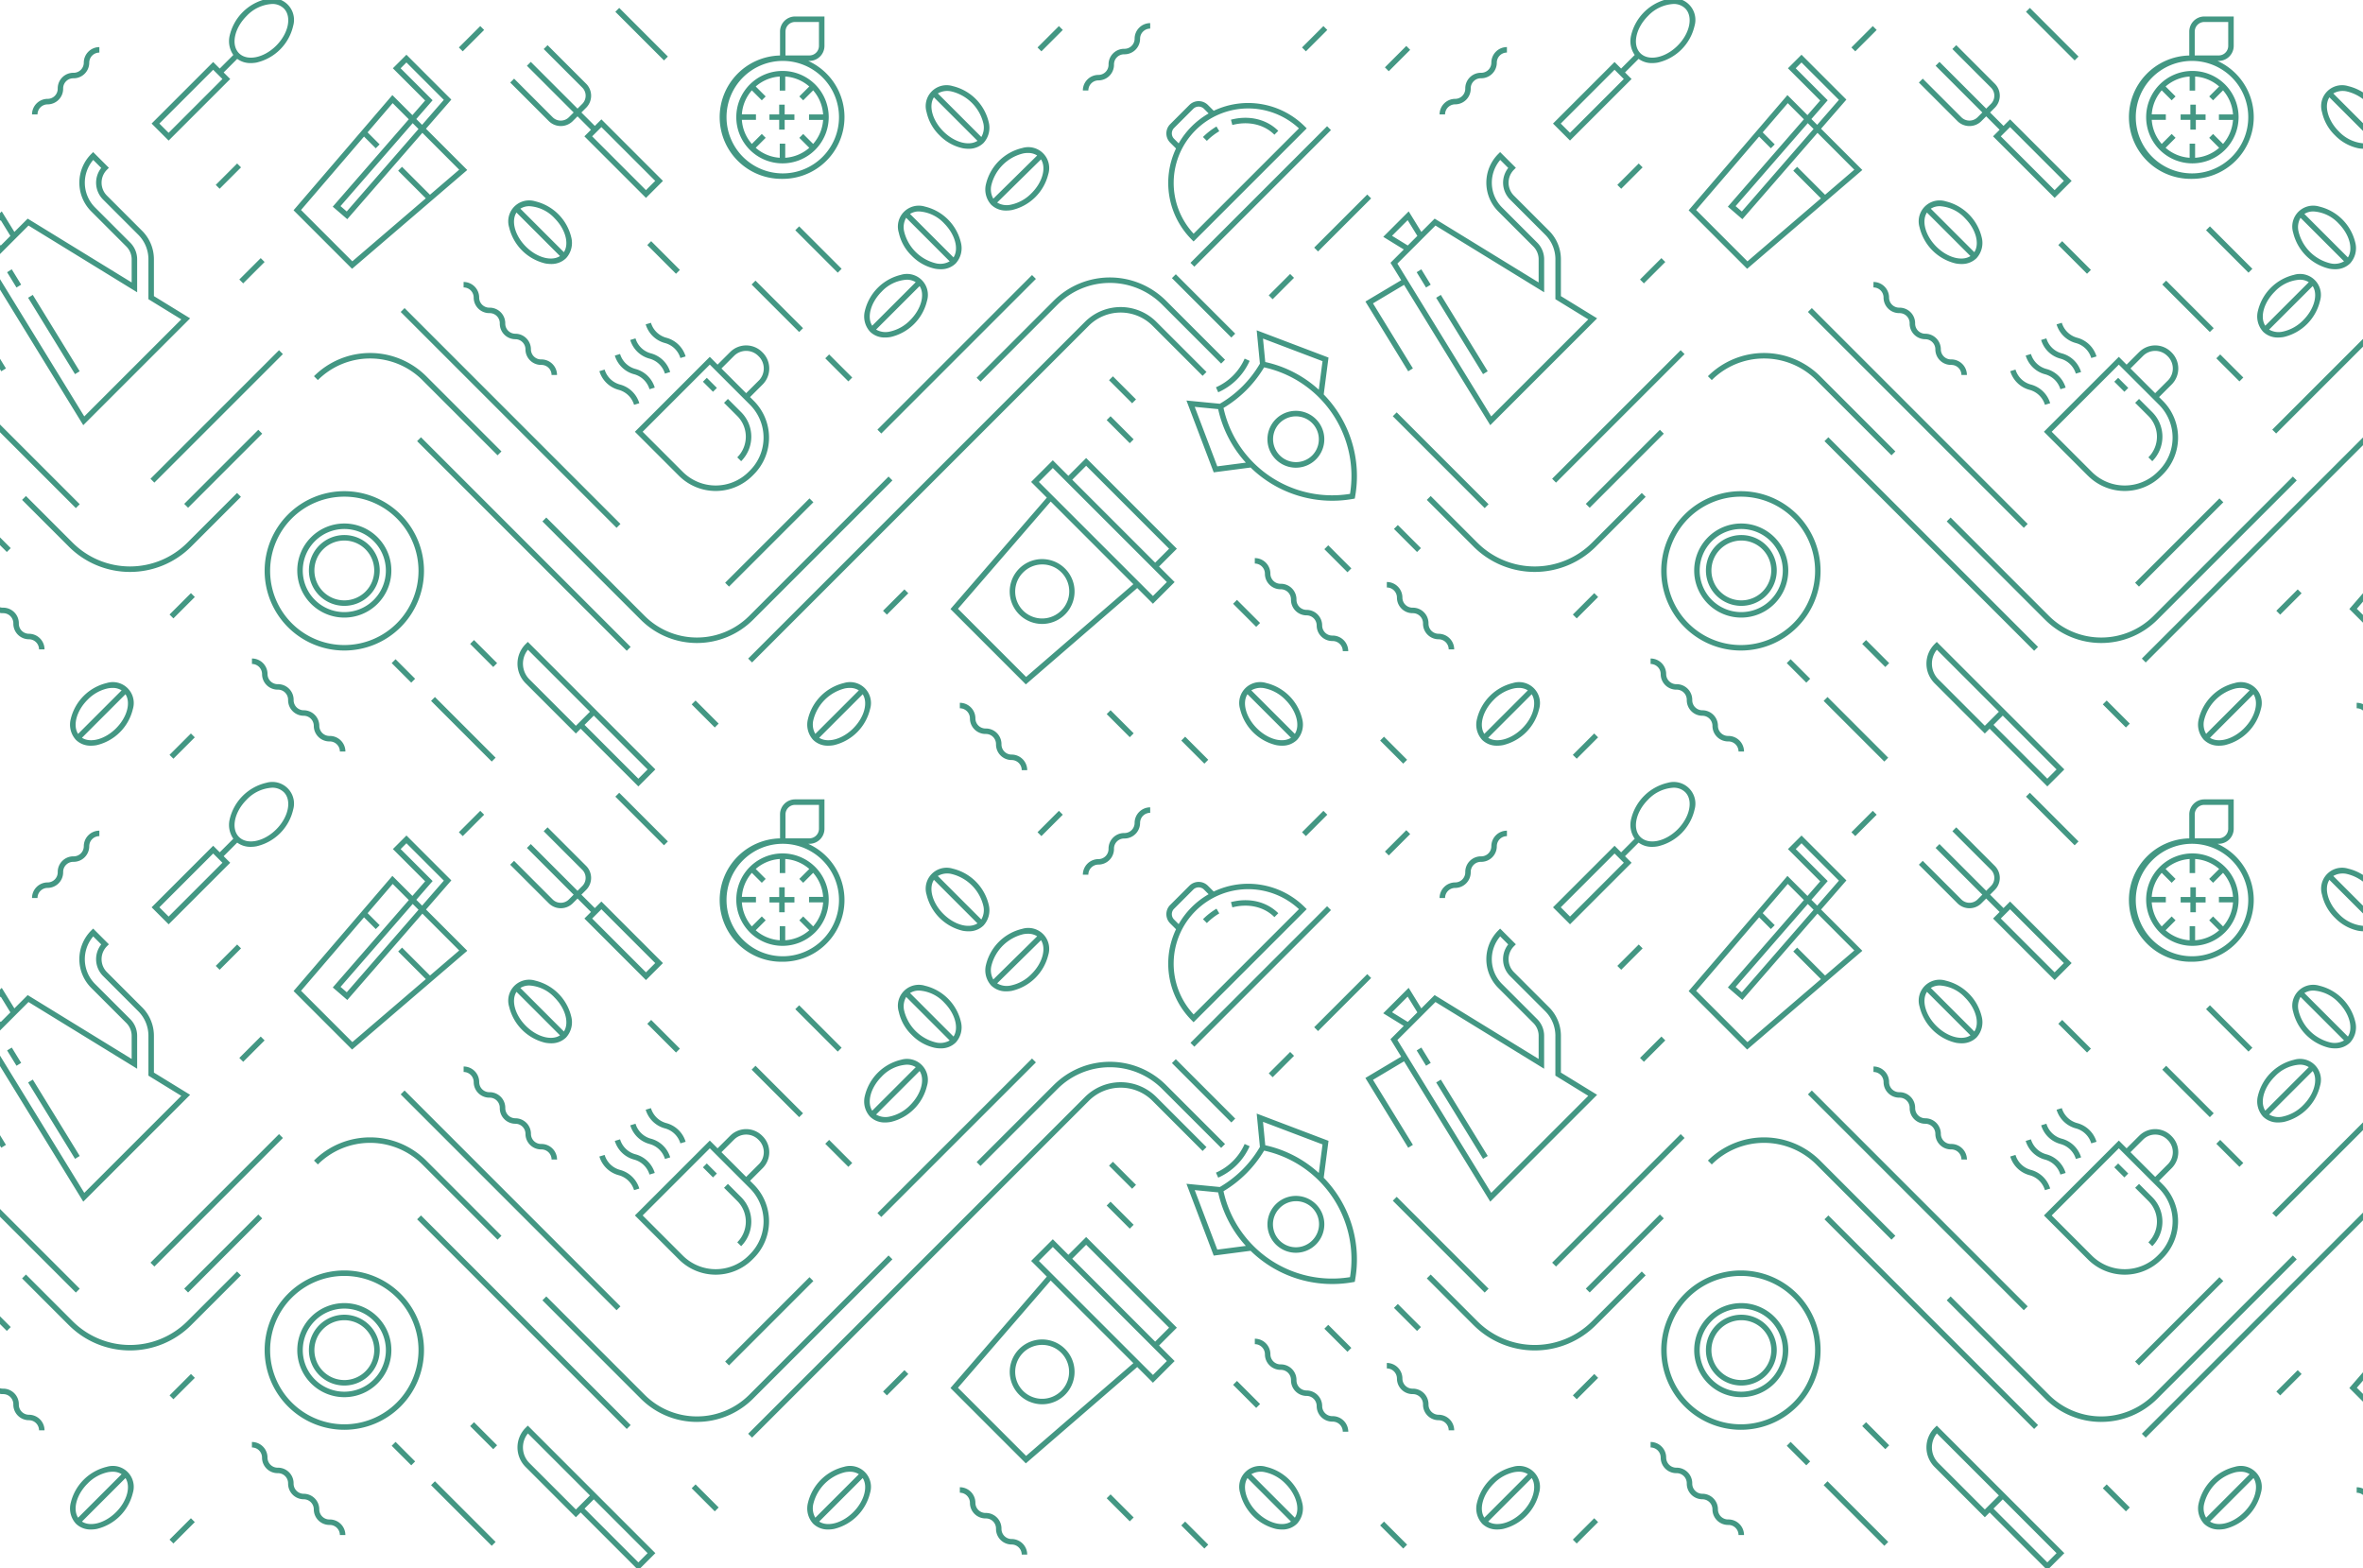 <svg height="434" viewBox="0 0 653.999 434" width="653.999" xmlns="http://www.w3.org/2000/svg"><path d="m577.547 434.5-15.382-15.382-1.327 1.325-13.931-13.932a7.649 7.649 0 0 1 0-10.8l.627-.628 18.266 18.261 17.04 17.039-4.122 4.117zm-14.31-16.448 14.892 14.892 2.559-2.559-14.888-14.893zm-15.257-12.608 12.859 12.856 3.055-3.054.832-.832-17.166-17.164a6.128 6.128 0 0 0 .42 8.194zm-360.388 29.056-15.382-15.382-1.325 1.325-13.932-13.932a7.651 7.651 0 0 1 0-10.8l.629-.628 18.261 18.261 17.039 17.039-4.121 4.117zm-14.308-16.448 14.892 14.892 2.559-2.559-14.892-14.893zm-15.257-12.608 12.859 12.856 3.055-3.054.831-.832-17.165-17.164a6.13 6.13 0 0 0 .42 8.194zm133.45 22.546a4.316 4.316 0 0 1 -4.313-4.313v-.109a2.8 2.8 0 0 0 -2.8-2.794h-.108a4.318 4.318 0 0 1 -4.313-4.314 2.8 2.8 0 0 0 -2.794-2.8v-1.518a4.318 4.318 0 0 1 4.313 4.313 2.8 2.8 0 0 0 2.794 2.8h.108a4.318 4.318 0 0 1 4.313 4.314v.109a2.8 2.8 0 0 0 2.8 2.794 4.318 4.318 0 0 1 4.321 4.309h-1.517a2.8 2.8 0 0 0 -2.804-2.791zm102-5.276 1.074-1.074 6.392 6.393-1.073 1.074zm-55.035 0 1.074-1.073 6.391 6.391-1.073 1.074zm177.785-11.152 1.074-1.074 16.799 16.792-1.074 1.073zm-385.419 0 1.073-1.074 16.791 16.791-1.074 1.073zm316 15.078 5.921-5.922 1.074 1.074-5.921 5.922zm-388.387 0 5.921-5.922 1.074 1.074-5.916 5.921zm434.247-1.27a2.8 2.8 0 0 0 -2.795-2.795h-.11a4.318 4.318 0 0 1 -4.313-4.314 2.8 2.8 0 0 0 -2.794-2.794 4.317 4.317 0 0 1 -4.314-4.313v-.109a2.8 2.8 0 0 0 -2.794-2.8h-.109a4.318 4.318 0 0 1 -4.315-4.312 2.8 2.8 0 0 0 -2.794-2.8v-1.517a4.315 4.315 0 0 1 4.312 4.312 2.8 2.8 0 0 0 2.794 2.8h.11a4.317 4.317 0 0 1 4.312 4.313v.109a2.8 2.8 0 0 0 2.8 2.794 4.316 4.316 0 0 1 4.312 4.312 2.8 2.8 0 0 0 2.795 2.8h.11a4.317 4.317 0 0 1 4.312 4.31zm-387.1 0a2.8 2.8 0 0 0 -2.795-2.795h-.11a4.318 4.318 0 0 1 -4.313-4.314 2.8 2.8 0 0 0 -2.8-2.794 4.317 4.317 0 0 1 -4.313-4.313v-.109a2.8 2.8 0 0 0 -2.795-2.8h-.11a4.317 4.317 0 0 1 -4.313-4.312 2.8 2.8 0 0 0 -2.795-2.8v-1.517a4.316 4.316 0 0 1 4.312 4.312 2.8 2.8 0 0 0 2.8 2.8h.11a4.317 4.317 0 0 1 4.314 4.313v.109a2.8 2.8 0 0 0 2.794 2.8 4.317 4.317 0 0 1 4.313 4.311 2.8 2.8 0 0 0 2.8 2.8h.11a4.315 4.315 0 0 1 4.312 4.309zm260.732-1.528a8.564 8.564 0 0 1 -1.619-.159 13.465 13.465 0 0 1 -9.958-9.958 5.787 5.787 0 0 1 7.23-7.229 13.462 13.462 0 0 1 9.957 9.959 6.248 6.248 0 0 1 -1.441 5.788 5.735 5.735 0 0 1 -3.975 1.6c-.063.003-.127.002-.194-.001zm2.5-2.2-12.037-12.042c-1.52 2.331-.461 6.36 2.61 9.431 3.071 3.069 7.102 4.13 9.427 2.615zm-10.97-13.11 12.042 12.042c1.518-2.327.46-6.359-2.613-9.427a11.133 11.133 0 0 0 -5.6-3.157 5.18 5.18 0 0 0 -3.833.546zm263.66 13.706a6.243 6.243 0 0 1 -1.441-5.789 13.466 13.466 0 0 1 9.958-9.958 5.787 5.787 0 0 1 7.228 7.23 13.466 13.466 0 0 1 -9.958 9.958 8.571 8.571 0 0 1 -1.618.16h-.191a5.742 5.742 0 0 1 -3.977-1.601zm1.668-.6c2.331 1.519 6.359.461 9.431-2.611 3.072-3.072 4.128-7.1 2.611-9.432zm8.46-13.791a7.114 7.114 0 0 0 -1.325.131 11.96 11.96 0 0 0 -8.753 8.754 5.176 5.176 0 0 0 .545 3.833l12.042-12.043a4.551 4.551 0 0 0 -2.389-.678zm-209.9 14.386a6.249 6.249 0 0 1 -1.441-5.788 13.469 13.469 0 0 1 9.959-9.958 5.789 5.789 0 0 1 7.229 7.23 13.469 13.469 0 0 1 -9.958 9.958 8.563 8.563 0 0 1 -1.618.16h-.191a5.739 5.739 0 0 1 -3.981-1.598zm1.668-.595c2.331 1.519 6.359.461 9.431-2.611 3.068-3.072 4.13-7.1 2.611-9.432zm8.461-13.792a7.015 7.015 0 0 0 -1.323.132 11.123 11.123 0 0 0 -5.6 3.155c-3.071 3.072-4.128 7.1-2.608 9.431l12.042-12.044a4.563 4.563 0 0 0 -2.39-.678zm-195.288 14.391a6.245 6.245 0 0 1 -1.441-5.789 13.468 13.468 0 0 1 9.958-9.957 5.788 5.788 0 0 1 7.228 7.23 13.467 13.467 0 0 1 -9.958 9.958 8.636 8.636 0 0 1 -1.618.16h-.19a5.743 5.743 0 0 1 -3.979-1.602zm1.668-.595c2.332 1.519 6.359.461 9.432-2.611 3.071-3.072 4.125-7.1 2.61-9.432zm8.458-13.792a7.1 7.1 0 0 0 -1.323.132 11.962 11.962 0 0 0 -8.753 8.753 5.176 5.176 0 0 0 .545 3.833l12.046-12.041a4.556 4.556 0 0 0 -2.391-.679zm-214.164 14.387a6.25 6.25 0 0 1 -1.442-5.789 13.47 13.47 0 0 1 9.958-9.957 5.788 5.788 0 0 1 7.229 7.229 13.469 13.469 0 0 1 -9.958 9.958 8.491 8.491 0 0 1 -1.618.16h-.19a5.743 5.743 0 0 1 -3.979-1.601zm1.668-.595c2.331 1.519 6.359.461 9.431-2.611 3.072-3.072 4.129-7.1 2.611-9.432zm8.461-13.792a7.014 7.014 0 0 0 -1.323.131 11.118 11.118 0 0 0 -5.6 3.156c-3.072 3.072-4.129 7.1-2.61 9.431l12.042-12.044a4.552 4.552 0 0 0 -2.389-.678zm275.15 7.335 1.073-1.073 6.392 6.392-1.074 1.073zm275.692-2.76 1.074-1.074 6.391 6.392-1.073 1.073zm-390.553 0 1.074-1.074 6.391 6.392-1.073 1.073zm460.814 1.24v-1.518a4.3 4.3 0 0 1 1.75.372v1.764a2.788 2.788 0 0 0 -1.753-.618zm-157.733-13.005 1.074-1.074 5.406 5.414-1.073 1.073zm-386.11 0 1.074-1.074 5.416 5.414-1.074 1.073zm165.082-5.555-10.428-10.428 26.665-30.834-4.342-4.342 6-6 4.306 4.307 4.924-4.925 25.1 25.1-4.925 4.926 4.306 4.306-6 6-4.344-4.344-30.834 26.664zm-8.354-10.5 9.428 9.43 9.43 9.43 29.683-25.672-22.873-22.872zm22.393-35.1 31.569 31.556 3.849-3.852-15.782-15.782-12.55-12.551-3.232-3.232zm9.231-.621 11.477 11.477 11.477 11.477 3.853-3.853-22.954-22.953zm218.638 46.329 1.074-1.073 6.393 6.392-1.074 1.074zm-385.277 0 1.073-1.073 6.393 6.392-1.074 1.074zm462.671 2.124 61.206-61.208v2.144l-60.133 60.136zm-385.724 0 93.207-93.208a13.979 13.979 0 0 1 19.769 0l13.869 13.871-1.073 1.074-13.868-13.874a12.384 12.384 0 0 0 -8.813-3.649 12.387 12.387 0 0 0 -8.814 3.648l-93.2 93.206zm164.565-.559a2.8 2.8 0 0 0 -2.8-2.8h-.109a4.313 4.313 0 0 1 -4.312-4.312 2.8 2.8 0 0 0 -2.794-2.8 4.318 4.318 0 0 1 -4.315-4.312v-.109a2.8 2.8 0 0 0 -2.794-2.794h-.111a4.316 4.316 0 0 1 -4.312-4.314 2.8 2.8 0 0 0 -2.794-2.794v-1.513a4.318 4.318 0 0 1 4.313 4.312 2.8 2.8 0 0 0 2.794 2.794h.11a4.316 4.316 0 0 1 4.312 4.313v.109a2.8 2.8 0 0 0 2.8 2.8 4.319 4.319 0 0 1 4.312 4.313 2.8 2.8 0 0 0 2.8 2.794h.108a4.316 4.316 0 0 1 4.315 4.313zm29.316-.39a2.8 2.8 0 0 0 -2.794-2.8 4.317 4.317 0 0 1 -4.313-4.313v-.109a2.8 2.8 0 0 0 -2.794-2.8h-.109a4.318 4.318 0 0 1 -4.313-4.313 2.8 2.8 0 0 0 -2.8-2.794v-1.519a4.319 4.319 0 0 1 4.313 4.313 2.8 2.8 0 0 0 2.8 2.8h.109a4.317 4.317 0 0 1 4.312 4.314v.109a2.8 2.8 0 0 0 2.794 2.8 4.317 4.317 0 0 1 4.317 4.313zm-390.148 0a2.8 2.8 0 0 0 -2.8-2.8 4.317 4.317 0 0 1 -4.313-4.313v-.109a2.8 2.8 0 0 0 -2.794-2.8h-.109a4.345 4.345 0 0 1 -.791-.073v-1.553a2.8 2.8 0 0 0 .79.113h.114a4.317 4.317 0 0 1 4.312 4.314v.109a2.8 2.8 0 0 0 2.795 2.8 4.317 4.317 0 0 1 4.315 4.313zm448.966-22.2a22.051 22.051 0 0 1 22.052-22.052 22.052 22.052 0 1 1 -22.051 22.053zm1.518 0a20.533 20.533 0 0 0 20.533 20.533 20.534 20.534 0 1 0 -20.534-20.533zm-388.043 0a22.052 22.052 0 1 1 22.052 22.052 22.051 22.051 0 0 1 -22.053-22.054zm1.518 0a20.534 20.534 0 1 0 20.534-20.534 20.533 20.533 0 0 0 -20.535 20.532zm430.2-36.206 1.074-1.073 58.027 58.027-1.073 1.074zm-389.516 0 1.073-1.073 58.027 58.027-1.073 1.074zm466.109 56.079a21.922 21.922 0 0 1 -15.53-6.422l-27.233-27.239 1.074-1.072 27.232 27.23a20.471 20.471 0 0 0 28.916 0l38.574-38.573 1.073 1.072-38.574 38.573a21.916 21.916 0 0 1 -15.529 6.423zm-388.664 0a21.924 21.924 0 0 1 -15.531-6.422l-27.233-27.239 1.074-1.072 27.232 27.23a20.471 20.471 0 0 0 28.916 0l38.574-38.573 1.073 1.072-38.574 38.573a21.916 21.916 0 0 1 -15.529 6.423zm148.394-10.27 1.074-1.074 6.392 6.393-1.073 1.074zm-56.289 4.7a8.969 8.969 0 1 1 3.432.685 8.975 8.975 0 0 1 -3.428-.692zm-1.838-13.564a7.458 7.458 0 1 0 5.273-2.183 7.457 7.457 0 0 0 -5.274 2.176zm367.064 9.757 3.778-4.369v2.32l-1.706 1.972 1.706 1.705v2.149zm-214.9 2.033 5.921-5.922 1.074 1.074-5.921 5.921zm-388.388 0 5.921-5.922 1.074 1.074-5.929 5.914zm421.964-12.524a13.021 13.021 0 1 1 13.021 13.021 13.022 13.022 0 0 1 -13.025-13.028zm1.521 0a11.5 11.5 0 0 0 11.5 11.5 11.5 11.5 0 1 0 -11.5-11.5zm-388.141 0a13.021 13.021 0 1 1 13.021 13.021 13.022 13.022 0 0 1 -13.025-13.028zm1.521 0a11.5 11.5 0 0 0 11.5 11.5 11.5 11.5 0 1 0 -11.5-11.5zm546.218 11.46 5.921-5.922 1.074 1.074-5.921 5.921zm-385.615 0 5.921-5.922 1.074 1.074-5.921 5.921zm227.742-11.463a9.8 9.8 0 1 1 9.8 9.8 9.8 9.8 0 0 1 -9.8-9.8zm1.521 0a8.279 8.279 0 0 0 8.279 8.279v.005a8.281 8.281 0 0 0 0-16.563 8.279 8.279 0 0 0 -8.279 8.275zm-388.17 0a9.8 9.8 0 0 1 9.8-9.8 9.8 9.8 0 1 1 -9.8 9.8zm1.521 0a8.28 8.28 0 0 0 8.279 8.279v.005a8.281 8.281 0 0 0 0-16.563 8.279 8.279 0 0 0 -8.279 8.275zm503.912 3.158 23.345-23.348 1.074 1.074-23.347 23.344zm-390.227 0 23.344-23.348 1.073 1.074-23.345 23.345zm165.846-9.085 1.074-1.073 6.391 6.391-1.073 1.074zm41.289-.978-12.936-12.944 1.074-1.073 12.938 12.938a22.438 22.438 0 0 0 31.7 0l13.778-13.778 1.072 1.073-13.78 13.779a23.961 23.961 0 0 1 -33.846 0zm-388.779 0-12.939-12.944 1.073-1.073 12.938 12.938a22.441 22.441 0 0 0 31.7 0l13.778-13.778 1.073 1.072-13.78 13.78a23.962 23.962 0 0 1 -33.845 0zm366.749-4.792 1.074-1.073 6.392 6.393-1.074 1.073zm-385.806 4.484v-2.147l2.978 2.979-1.078 1.072zm500.384-63.571 1.074-1.073 59.742 59.746-1.074 1.074zm-389.479 0 1.074-1.073 59.746 59.746-1.073 1.074zm274.585 29.43 1.073-1.074 25.426 25.426-1.073 1.074zm-385.49 4.427v-2.146l22.072 22.072-1.072 1.073zm438.906 19.9 20.508-20.508 1.074 1.074-20.508 20.511zm-387.914 0 20.508-20.505 1.074 1.074-20.509 20.508zm295.135-10.463-10.207 1.33-7.546-19.878 9.229.891a30.839 30.839 0 0 0 11.1-11.1l-.893-9.228 19.88 7.546-1.328 10.211a32.337 32.337 0 0 1 8.684 28.3l-.093.519-.519.093a32.337 32.337 0 0 1 -28.308-8.684zm-7.5-16.494a30.783 30.783 0 0 0 35.012 23.779 30.781 30.781 0 0 0 -23.777-35.013 32.449 32.449 0 0 1 -11.236 11.237zm-1.717 16.168 7.9-1.029a32.1 32.1 0 0 1 -7.663-14.816l-6.489-.628zm13.277-28.885a32.115 32.115 0 0 1 14.815 7.666l1.03-7.9-16.474-6.253zm227.683 31.6-12.175-12.173 20.73-20.731 2.15 2.152 3.493-3.491a6.254 6.254 0 0 1 8.835 0l.148.146a6.257 6.257 0 0 1 0 8.835l-3.493 3.491 1.042 1.042a14.4 14.4 0 0 1 0 20.365l-.363.364a14.4 14.4 0 0 1 -20.367 0zm-10.026-12.175 11.1 11.1a12.884 12.884 0 0 0 18.22 0l.363-.365a12.879 12.879 0 0 0 0-18.219l-1.04-1.042-8.987-8.979-1.079-1.079zm25.3-21-3.492 3.492 6.836 6.835 3.491-3.492a4.732 4.732 0 0 0 0-6.688l-.146-.147a4.737 4.737 0 0 0 -6.689 0zm-405.244 33.174-12.175-12.173 20.73-20.731 2.152 2.152 3.491-3.491a6.254 6.254 0 0 1 8.835 0l.147.146a6.257 6.257 0 0 1 0 8.835l-3.491 3.491 1.041 1.042a14.4 14.4 0 0 1 0 20.365l-.364.364a14.4 14.4 0 0 1 -20.366 0zm-10.027-12.175 11.1 11.1a12.883 12.883 0 0 0 18.221 0l.364-.364a12.884 12.884 0 0 0 0-18.22l-1.041-1.042-8.98-8.978-1.079-1.079zm25.3-21-3.492 3.492 6.835 6.835 3.493-3.491a4.736 4.736 0 0 0 0-6.689l-.146-.147a4.737 4.737 0 0 0 -6.689 0zm226.411 34.067 35.577-35.58 1.074 1.073-35.577 35.577zm-387.929 0 35.577-35.58 1.073 1.073-35.576 35.58zm311.439-5.044a7.87 7.87 0 1 1 5.566 2.306 7.872 7.872 0 0 1 -5.566-2.306zm1.078-10.055a6.35 6.35 0 0 0 8.979 8.982 6.352 6.352 0 1 0 -8.979-8.986zm240.434 9.463a8.088 8.088 0 0 0 0-11.425l-3.663-3.663 1.073-1.073 3.665 3.664a9.611 9.611 0 0 1 0 13.571zm-390.552 0a8.088 8.088 0 0 0 0-11.425l-3.664-3.663 1.073-1.073 3.665 3.664a9.607 9.607 0 0 1 0 13.571zm298.628-21.544a20.473 20.473 0 0 0 -28.917 0l-1.072-1.073a21.989 21.989 0 0 1 31.062 0l20.821 20.822-1.076 1.069zm-385.789 0a20.471 20.471 0 0 0 -28.917 0l-1.076-1.076a21.99 21.99 0 0 1 31.063 0l20.822 20.822-1.074 1.073zm189.4 11.378 1.074-1.073 6.392 6.392-1.074 1.074zm322.6 2.09 25.107-25.11v2.142l-24.034 24.034zm-386.048 0 42.789-42.789 1.074 1.073-42.789 42.789zm145.755-42.015-8.6 5.125 11.049 18-1.3.794-11.854-19.307 9.905-5.9-2.962-4.824 3.681-3.681-5.687-3.5 7.044-7.044 3.5 5.686 3.682-3.681 28.791 17.679v-6.38a5.034 5.034 0 0 0 -1.484-3.583l-9.714-9.715a11.236 11.236 0 0 1 0-15.872l.536-.537 4.354 4.354-.537.537a5.072 5.072 0 0 0 0 7.165l9.716 9.715a11.148 11.148 0 0 1 3.287 7.936v10.15l10.021 6.153-29.572 29.571zm5.6-13.324-4.347 4.347-3.1 3.085 25.974 42.3 26.852-26.851-9.1-5.592v-11a9.641 9.641 0 0 0 -2.842-6.862l-9.716-9.716a6.591 6.591 0 0 1 -.5-8.743l-2.217-2.218a9.715 9.715 0 0 0 .516 13.167l9.715 9.715a6.545 6.545 0 0 1 1.929 4.656v9.087l-30.074-18.466zm-8.929-.257 4.358 2.682 2.651-2.651-2.681-4.357zm-385.271 14.89v-2.894l23.33 37.994 26.851-26.851-9.1-5.592v-11a9.646 9.646 0 0 0 -2.843-6.862l-9.715-9.716a6.591 6.591 0 0 1 -.506-8.743l-2.217-2.216a9.717 9.717 0 0 0 .517 13.167l9.716 9.715a6.539 6.539 0 0 1 1.927 4.656v9.087l-30.073-18.466-3.087 3.089-4.347 4.347-.451.449v-2.51l.226.139 2.651-2.651-2.679-4.357-.2.2v-2.147l.481-.481 3.5 5.686 3.68-3.681 28.78 17.676v-6.38a5.036 5.036 0 0 0 -1.484-3.583l-9.715-9.715a11.236 11.236 0 0 1 0-15.872l.537-.537 4.354 4.354-.537.536a5.073 5.073 0 0 0 0 7.166l9.715 9.715a11.148 11.148 0 0 1 3.289 7.936v10.15l10.021 6.153-29.574 29.572zm565.97 34.35a6.1 6.1 0 0 0 -4.271-4.143 7.612 7.612 0 0 1 -5.329-5.169l1.453-.439a6.1 6.1 0 0 0 4.271 4.144 7.609 7.609 0 0 1 5.33 5.168l-1.453.44zm-394.753-4.142a7.612 7.612 0 0 1 -5.328-5.17l1.454-.439a6.1 6.1 0 0 0 4.27 4.144 7.611 7.611 0 0 1 5.328 5.168l-1.453.44a6.1 6.1 0 0 0 -4.271-4.143zm135.73-2.639 1.073-1.073 6.394 6.392-1.074 1.073zm29.59 1.937a15.506 15.506 0 0 0 7.937-7.936l1.385.621a17.035 17.035 0 0 1 -8.7 8.7zm248.631-1.47 1.074-1.074 2.792 2.792-1.074 1.074zm-390.62 0 1.074-1.074 2.792 2.792-1.074 1.074zm371.425-2.146a7.61 7.61 0 0 1 -5.327-5.168l1.452-.44a6.1 6.1 0 0 0 4.271 4.143 7.611 7.611 0 0 1 5.328 5.169l-1.453.44a6.1 6.1 0 0 0 -4.271-4.143zm-390.483 0a7.611 7.611 0 0 1 -5.328-5.168l1.452-.44a6.1 6.1 0 0 0 4.271 4.143 7.607 7.607 0 0 1 5.328 5.169l-1.452.44a6.1 6.1 0 0 0 -4.271-4.143zm437.919-4.375 1.074-1.077 6.391 6.392-1.073 1.073zm-385 0 1.071-1.077 6.391 6.392-1.073 1.073zm41.9 5.066 21.338-21.337a21.987 21.987 0 0 1 31.063 0l16.34 16.34-1.074 1.073-16.346-16.339a20.446 20.446 0 0 0 -28.917 0l-21.336 21.338zm272.554-.709a2.8 2.8 0 0 0 -2.8-2.794h-.109a4.317 4.317 0 0 1 -4.312-4.313 2.8 2.8 0 0 0 -2.8-2.794 4.317 4.317 0 0 1 -4.313-4.313v-.109a2.8 2.8 0 0 0 -2.795-2.8h-.109a4.315 4.315 0 0 1 -4.312-4.311 2.8 2.8 0 0 0 -2.8-2.793l.012-1.521a4.317 4.317 0 0 1 4.311 4.314 2.8 2.8 0 0 0 2.794 2.8h.109a4.315 4.315 0 0 1 4.312 4.312v.109a2.8 2.8 0 0 0 2.8 2.795 4.317 4.317 0 0 1 4.312 4.312 2.8 2.8 0 0 0 2.794 2.8h.109a4.316 4.316 0 0 1 4.312 4.312zm-390.206 0a2.8 2.8 0 0 0 -2.8-2.794h-.11a4.318 4.318 0 0 1 -4.313-4.313 2.8 2.8 0 0 0 -2.8-2.794 4.316 4.316 0 0 1 -4.313-4.313v-.109a2.8 2.8 0 0 0 -2.794-2.8h-.109a4.317 4.317 0 0 1 -4.31-4.311 2.8 2.8 0 0 0 -2.794-2.793v-1.521a4.317 4.317 0 0 1 4.314 4.314 2.8 2.8 0 0 0 2.794 2.8h.109a4.317 4.317 0 0 1 4.314 4.312v.109a2.8 2.8 0 0 0 2.794 2.795 4.318 4.318 0 0 1 4.313 4.312 2.8 2.8 0 0 0 2.794 2.8h.11a4.317 4.317 0 0 1 4.312 4.312zm417.6-4.3a7.608 7.608 0 0 1 -5.329-5.166l1.453-.44a6.1 6.1 0 0 0 4.271 4.144 7.614 7.614 0 0 1 5.33 5.167l-1.453.439a6.1 6.1 0 0 0 -4.282-4.141zm-390.488 0a7.607 7.607 0 0 1 -5.327-5.166l1.452-.44a6.1 6.1 0 0 0 4.271 4.144 7.608 7.608 0 0 1 5.328 5.167l-1.453.439a6.1 6.1 0 0 0 -4.28-4.141zm217.723-17.024 1.293-.795 12.979 21.138-1.293.794zm-389.7 0 1.294-.795 12.979 21.138-1.293.794zm-7.792 17.484v-2.9l1.647 2.683-1.292.794zm574.52-4.776a7.611 7.611 0 0 1 -5.328-5.168l1.453-.44a6.1 6.1 0 0 0 4.271 4.145 7.61 7.61 0 0 1 5.327 5.168l-1.453.439a6.1 6.1 0 0 0 -4.27-4.144zm-390.485 0a7.609 7.609 0 0 1 -5.328-5.168l1.452-.44a6.1 6.1 0 0 0 4.271 4.145 7.611 7.611 0 0 1 5.329 5.168l-1.454.439a6.1 6.1 0 0 0 -4.27-4.144zm140.324-18.076 1.073-1.073 16.443 16.442-1.074 1.074zm302 14.837a6.251 6.251 0 0 1 -1.441-5.789 13.469 13.469 0 0 1 9.959-9.956 5.785 5.785 0 0 1 7.229 7.227 13.467 13.467 0 0 1 -9.958 9.958 8.634 8.634 0 0 1 -1.617.16h-.187a5.747 5.747 0 0 1 -3.987-1.599zm1.668-.595a5.174 5.174 0 0 0 3.832.544 11.13 11.13 0 0 0 5.6-3.155c3.076-3.072 4.135-7.1 2.614-9.431zm-1.072-1.075 12.045-12.041a4.573 4.573 0 0 0 -2.526-.687 10.343 10.343 0 0 0 -6.9 3.3c-3.081 3.072-4.14 7.104-2.621 9.43zm-386.144 1.671a6.248 6.248 0 0 1 -1.441-5.789 13.468 13.468 0 0 1 9.958-9.957 5.786 5.786 0 0 1 7.228 7.228 13.465 13.465 0 0 1 -9.958 9.958 8.634 8.634 0 0 1 -1.617.16c-.064 0-.127 0-.19 0a5.743 5.743 0 0 1 -3.98-1.6zm1.665-.595a5.176 5.176 0 0 0 3.833.544 11.127 11.127 0 0 0 5.6-3.155c3.071-3.072 4.128-7.1 2.608-9.431zm8.446-13.8a10.347 10.347 0 0 0 -6.906 3.3c-3.073 3.073-4.13 7.1-2.613 9.43l12.045-12.043a4.573 4.573 0 0 0 -2.412-.688zm347.536 1.376 1.073-1.074 13.155 13.155-1.073 1.073zm-390.425 0 1.074-1.074 13.154 13.155-1.073 1.073zm143.125 1.022 5.921-5.921 1.074 1.074-5.921 5.921zm40.937-6.34 1.293-.794 2.6 4.239-1.293.795zm-390.121 0 1.293-.794 2.6 4.239-1.293.795zm451.937 2.074 5.922-5.921 1.073 1.074-5.921 5.921zm-387.668 0 5.921-5.921 1.074 1.074-5.921 5.921zm503.435-9.445 1.074-1.074 7.95 7.951-1.074 1.073zm-390.524 0 1.073-1.074 7.951 7.951-1.074 1.073zm431.412-4.055 1.074-1.073 11.748 11.748-1.073 1.074zm-390.452 0 1.074-1.073 11.748 11.748-1.074 1.074zm247.25-5 27.344-31.882 5.547 5.548 3.52-4.044-8.925-8.925 3.755-3.754 12.421 12.422-7.01 8.06 11.424 11.425-31.883 27.333zm2.069-.079 14.206 14.206 20.327-17.444-7.645-7.646 1.072-1.073 7.729 7.728 8.086-6.936-10.188-10.2-20.784 23.9-4.019-3.47 21.042-24.186-4.463-4.463-6.936 8.087 3.327 3.329-1.074 1.072-3.246-3.245zm10.928-1.075 1.722 1.485 19.859-22.834-1.607-1.607zm16.639-38.157 8.853 8.853-4.517 5.193 1.607 1.607 6.013-6.913-10.356-10.346zm-415.744 39.3 27.344-31.879 5.549 5.548 3.519-4.044-8.925-8.925 3.754-3.754 12.422 12.422-7.011 8.06 11.425 11.425-31.886 27.341zm2.069-.077 14.2 14.2 20.33-17.429-7.647-7.646 1.073-1.075 7.729 7.728 8.087-6.936-10.189-10.191-20.783 23.9-4.02-3.47 21.043-24.186-4.464-4.463-6.936 8.087 3.328 3.329-1.076 1.073-3.246-3.246zm10.928-1.077 1.721 1.485 19.86-22.834-1.608-1.607zm16.636-38.149 8.853 8.853-4.518 5.193 1.607 1.607 6.012-6.913-10.349-10.343zm535.362 55.167a8.58 8.58 0 0 1 -1.619-.16 13.463 13.463 0 0 1 -9.958-9.957 5.788 5.788 0 0 1 7.23-7.229 13.465 13.465 0 0 1 9.957 9.958 6.244 6.244 0 0 1 -1.441 5.788 5.74 5.74 0 0 1 -3.979 1.6c-.063.004-.127.002-.19 0zm-9.542-14.233a5.172 5.172 0 0 0 -.544 3.829 11.959 11.959 0 0 0 8.753 8.754 5.18 5.18 0 0 0 3.833-.545l-12.042-12.042zm1.073-1.078 12.043 12.041c1.52-2.331.46-6.358-2.609-9.431a10.355 10.355 0 0 0 -6.907-3.3h-.115a4.576 4.576 0 0 0 -2.412.69zm-377.258 15.315h-.19a8.637 8.637 0 0 1 -1.618-.16 12.651 12.651 0 0 1 -6.384-3.573 12.648 12.648 0 0 1 -3.575-6.384 5.787 5.787 0 0 1 7.23-7.229 13.464 13.464 0 0 1 9.957 9.958 6.244 6.244 0 0 1 -1.444 5.784 5.733 5.733 0 0 1 -3.975 1.6zm-9.724-14.236a5.175 5.175 0 0 0 -.547 3.829 11.965 11.965 0 0 0 8.753 8.753 5.176 5.176 0 0 0 3.833-.545l-12.041-12.042zm1.072-1.078 12.038 12.04c1.518-2.331.46-6.358-2.611-9.431a10.349 10.349 0 0 0 -6.906-3.3h-.115a4.577 4.577 0 0 0 -2.411.69zm77.617 13.777 37.811-37.807 1.074 1.074-37.816 37.806zm213.561.13h-.19a8.637 8.637 0 0 1 -1.618-.161 13.466 13.466 0 0 1 -9.958-9.957 5.788 5.788 0 0 1 7.23-7.229 13.465 13.465 0 0 1 9.957 9.958 6.249 6.249 0 0 1 -1.44 5.788 5.74 5.74 0 0 1 -3.976 1.6zm-7.122-4.811c3.072 3.071 7.1 4.129 9.433 2.611l-12.042-12.04c-1.519 2.327-.468 6.358 2.604 9.429zm-1.536-10.5 12.043 12.043c1.519-2.331.46-6.358-2.611-9.43a10.348 10.348 0 0 0 -6.906-3.3h-.115a4.568 4.568 0 0 0 -2.416.683zm-381.899 15.308a8.563 8.563 0 0 1 -1.618-.16 13.467 13.467 0 0 1 -9.958-9.957 5.787 5.787 0 0 1 7.229-7.229 13.463 13.463 0 0 1 9.958 9.958 6.248 6.248 0 0 1 -1.44 5.789 5.741 5.741 0 0 1 -3.977 1.6c-.066.002-.13.001-.194-.001zm-6.93-4.808c3.073 3.071 7.1 4.129 9.431 2.611l-12.041-12.041c-1.521 2.327-.462 6.359 2.61 9.43zm-1.536-10.5 12.043 12.043c1.517-2.331.461-6.358-2.611-9.431a10.347 10.347 0 0 0 -6.907-3.3h-.111a4.572 4.572 0 0 0 -2.415.684zm219.7 10.854 14.691-14.691 1.074 1.073-14.692 14.688zm-33.916-1.91a22.178 22.178 0 0 1 -4.33-25.206l-1.609-1.61a3.619 3.619 0 0 1 0-5.118l5.314-5.314a3.62 3.62 0 0 1 5.118 0l1.611 1.612a22.173 22.173 0 0 1 25.2 4.328l.537.536-31.31 31.31zm1.06-30.249a20.621 20.621 0 0 0 -.514 28.629l29.143-29.145a20.62 20.62 0 0 0 -28.63.515zm-6.546.871a2.1 2.1 0 0 0 .617 1.486l1.276 1.275a22.38 22.38 0 0 1 8.287-8.283l-1.275-1.275a2.1 2.1 0 0 0 -2.973 0l-5.315 5.313a2.1 2.1 0 0 0 -.617 1.483zm-50.014 19.732a6.247 6.247 0 0 1 -1.4-5.8 13.462 13.462 0 0 1 10.035-9.878 5.786 5.786 0 0 1 7.172 7.285 13.463 13.463 0 0 1 -10.036 9.878 8.549 8.549 0 0 1 -1.56.148c-.065 0-.13 0-.2 0a5.759 5.759 0 0 1 -4.011-1.634zm1.671-.58a5.176 5.176 0 0 0 3.829.575 11.126 11.126 0 0 0 5.622-3.112c3.1-3.047 4.183-7.071 2.685-9.411zm8.518-13.729a6.992 6.992 0 0 0 -1.277.122 11.965 11.965 0 0 0 -8.822 8.685 5.186 5.186 0 0 0 .515 3.841l12.137-11.948a4.584 4.584 0 0 0 -2.438-.7zm267.117-4.214 1.814-1.816-3.719-3.718-1.313 1.313a4.679 4.679 0 0 1 -3.322 1.373 4.682 4.682 0 0 1 -3.321-1.371l-10.677-10.675 1.073-1.075 10.677 10.676a3.184 3.184 0 0 0 4.5 0l1.312-1.314-12.931-12.931 1.074-1.073 12.933 12.933 1.314-1.314a3.182 3.182 0 0 0 0-4.5l-10.676-10.676 1.073-1.073 10.672 10.677a4.7 4.7 0 0 1 0 6.643l-1.313 1.314 3.72 3.718 1.814-1.817 17.04 17.04-4.705 4.706zm2.143 0 14.893 14.891 2.56-2.559-14.893-14.892zm-392.014 0 1.816-1.816-3.718-3.718-1.314 1.313a4.716 4.716 0 0 1 -6.651 0l-10.679-10.672 1.074-1.074 10.676 10.677a3.182 3.182 0 0 0 4.5 0l1.314-1.314-12.933-12.933 1.073-1.073 12.933 12.933 1.314-1.314a3.182 3.182 0 0 0 0-4.5l-10.676-10.676 1.073-1.073 10.676 10.676a4.7 4.7 0 0 1 0 6.643l-1.314 1.314 3.72 3.718 1.815-1.817 17.038 17.04-4.7 4.706zm2.148 0 14.892 14.89 2.56-2.559-14.892-14.892zm283.736 13.11 5.921-5.922 1.073 1.074-5.921 5.921zm-387.912 0 5.922-5.922 1.073 1.074-5.921 5.921zm529.501-17.841a17.075 17.075 0 0 1 16.7-17.453v-6.637a4.164 4.164 0 0 1 4.16-4.158h8.138v8.139a4.162 4.162 0 0 1 -4.159 4.157h-.342a17.081 17.081 0 0 1 -7.037 32.646c-.129 0-.257 0-.385 0a17.082 17.082 0 0 1 -17.075-16.694zm1.894-.388a15.564 15.564 0 1 0 15.564-15.565 15.582 15.582 0 0 0 -15.564 15.564zm16.322-23.7v6.621h6.62a2.643 2.643 0 0 0 2.641-2.641v-6.62h-6.62a2.644 2.644 0 0 0 -2.641 2.637zm-408.249 24.088a17.076 17.076 0 0 1 16.7-17.453v-6.637a4.163 4.163 0 0 1 4.158-4.158h8.139v8.139a4.162 4.162 0 0 1 -4.158 4.157h-.342a17.082 17.082 0 0 1 -7.037 32.646c-.13 0-.258 0-.387 0a17.082 17.082 0 0 1 -17.073-16.694zm1.893-.388a15.564 15.564 0 1 0 15.565-15.565 15.564 15.564 0 0 0 -15.566 15.564zm16.322-23.7v6.621h6.621a2.643 2.643 0 0 0 2.64-2.641v-6.62h-6.62a2.645 2.645 0 0 0 -2.642 2.637zm376.582 23.588a12.792 12.792 0 1 1 12.794 12.793 12.793 12.793 0 0 1 -12.794-12.793zm13.553 7.346v3.9a11.217 11.217 0 0 0 6.652-2.763l-2.755-2.755 1.074-1.073 2.755 2.756a11.222 11.222 0 0 0 2.759-6.654h-3.9v-1.518h3.9a11.218 11.218 0 0 0 -2.759-6.652l-2.753 2.753-1.074-1.074 2.753-2.751a11.222 11.222 0 0 0 -6.652-2.76v3.9h-1.518v-3.9a11.233 11.233 0 0 0 -6.653 2.758l2.753 2.753-1.073 1.074-2.754-2.753a11.231 11.231 0 0 0 -2.761 6.653h3.9v1.515h-3.9a11.214 11.214 0 0 0 2.761 6.656l2.756-2.757 1.073 1.074-2.756 2.756a11.229 11.229 0 0 0 6.655 2.762v-3.9zm-403.757-7.346a12.792 12.792 0 1 1 12.792 12.792 12.792 12.792 0 0 1 -12.792-12.792zm13.55 7.345v3.9a11.225 11.225 0 0 0 6.655-2.763l-2.756-2.755 1.073-1.073 2.755 2.756a11.221 11.221 0 0 0 2.76-6.654h-3.9v-1.518h3.9a11.221 11.221 0 0 0 -2.761-6.652l-2.753 2.753-1.073-1.074 2.753-2.751a11.222 11.222 0 0 0 -6.651-2.76v3.9h-1.518v-3.9a11.226 11.226 0 0 0 -6.652 2.758l2.753 2.753-1.073 1.074-2.753-2.753a11.226 11.226 0 0 0 -2.764 6.653h3.9v1.515h-3.9a11.22 11.22 0 0 0 2.761 6.655l2.756-2.757 1.073 1.074-2.756 2.756a11.227 11.227 0 0 0 6.654 2.762v-3.9zm50.7 1.425a8.583 8.583 0 0 1 -1.619-.16 13.468 13.468 0 0 1 -9.957-9.957 5.788 5.788 0 0 1 7.229-7.23 13.467 13.467 0 0 1 9.958 9.958 6.249 6.249 0 0 1 -1.441 5.788 5.746 5.746 0 0 1 -3.98 1.6c-.063 0-.127-.001-.19-.003zm-9.544-14.237c-1.519 2.327-.457 6.359 2.615 9.43s7.1 4.13 9.433 2.611l-12.042-12.042zm1.078-1.074 12.037 12.041a5.175 5.175 0 0 0 .544-3.833 11.962 11.962 0 0 0 -8.753-8.753 5.174 5.174 0 0 0 -3.828.544zm393.061 15.151a12.641 12.641 0 0 1 -6.385-3.573 12.654 12.654 0 0 1 -3.575-6.384 5.787 5.787 0 0 1 7.228-7.229 13.446 13.446 0 0 1 4.106 1.742v1.848a11.951 11.951 0 0 0 -4.39-2.1 5.181 5.181 0 0 0 -3.834.544l8.224 8.224v2.146l-9.3-9.3c-1.519 2.327-.464 6.359 2.61 9.43a10.5 10.5 0 0 0 6.687 3.294v1.509a8.574 8.574 0 0 1 -1.371-.155zm-610.656-6.483 17.038-17.037 1.816 1.814 3.756-3.756a6.7 6.7 0 0 1 -1.016-5.351 13.528 13.528 0 0 1 10.133-10.133 6 6 0 0 1 7.439 7.44 13.527 13.527 0 0 1 -10.134 10.133 8.854 8.854 0 0 1 -1.594.152 6.146 6.146 0 0 1 -3.754-1.169l-3.752 3.758 1.816 1.815-17.042 17.04zm2.146 0 2.56 2.559 14.891-14.892-2.559-2.559zm31.153-33.1a10.481 10.481 0 0 0 -7.017 3.33c-3.418 3.418-4.367 8.042-2.1 10.3s6.882 1.321 10.3-2.1 4.36-8.041 2.1-10.3a4.521 4.521 0 0 0 -3.106-1.235c-.062-.004-.12-.003-.178 0zm354.559 33.1 17.038-17.033 1.816 1.814 3.757-3.756a6.7 6.7 0 0 1 -1.018-5.351 13.524 13.524 0 0 1 10.133-10.132 6 6 0 0 1 7.439 7.439 13.524 13.524 0 0 1 -10.132 10.131 8.776 8.776 0 0 1 -1.595.153 6.149 6.149 0 0 1 -3.754-1.169l-3.758 3.757 1.815 1.815-17.036 17.035zm2.145 0 2.56 2.559 14.891-14.892-2.559-2.559zm31.154-33.1a10.479 10.479 0 0 0 -7.018 3.33c-3.417 3.418-4.366 8.042-2.1 10.3s6.881 1.321 10.3-2.1 4.36-8.041 2.1-10.3a4.515 4.515 0 0 0 -3.1-1.234c-.066-.005-.124-.004-.184-.001zm-130.179 36.39a18.862 18.862 0 0 1 3.739-2.91l.773 1.306a17.411 17.411 0 0 0 -3.439 2.676zm8.133-3.263-.386-1.468c4.968-1.306 9.864-.153 13.1 3.083l-1.072 1.074c-2.852-2.857-7.202-3.862-11.643-2.695zm265.148 1.338v-2.695h-2.694v-1.518h2.694v-2.695h1.519v2.695h2.694v1.518h-2.694v2.695zm-390.564 0v-2.695h-2.695v-1.518h2.695v-2.695h1.518v2.695h2.695v1.518h-2.696v2.695zm182.768-3.94a4.317 4.317 0 0 1 4.312-4.313 2.8 2.8 0 0 0 2.795-2.794v-.109a4.316 4.316 0 0 1 4.313-4.313h.11a2.8 2.8 0 0 0 2.794-2.795 4.316 4.316 0 0 1 4.313-4.313v1.518a2.8 2.8 0 0 0 -2.8 2.8 4.317 4.317 0 0 1 -4.312 4.312h-.109a2.8 2.8 0 0 0 -2.8 2.794v.109a4.317 4.317 0 0 1 -4.313 4.313 2.8 2.8 0 0 0 -2.789 2.79zm-389.567 0a4.318 4.318 0 0 1 4.313-4.313 2.8 2.8 0 0 0 2.8-2.794v-.109a4.318 4.318 0 0 1 4.314-4.313h.109a2.8 2.8 0 0 0 2.794-2.795 4.318 4.318 0 0 1 4.306-4.318v1.518a2.8 2.8 0 0 0 -2.8 2.8 4.317 4.317 0 0 1 -4.312 4.312h-.109a2.8 2.8 0 0 0 -2.8 2.794v.109a4.317 4.317 0 0 1 -4.313 4.313 2.8 2.8 0 0 0 -2.785 2.79zm290.836-6.452a4.318 4.318 0 0 1 4.313-4.314 2.8 2.8 0 0 0 2.794-2.795v-.109a4.316 4.316 0 0 1 4.312-4.313h.11a2.8 2.8 0 0 0 2.794-2.8 4.317 4.317 0 0 1 4.313-4.313v1.518a2.8 2.8 0 0 0 -2.8 2.794 4.318 4.318 0 0 1 -4.313 4.314h-.109a2.8 2.8 0 0 0 -2.8 2.794v.109a4.316 4.316 0 0 1 -4.314 4.315 2.8 2.8 0 0 0 -2.785 2.8zm83.6-6.4 5.921-5.922 1.074 1.074-5.921 5.921zm177.429-15.2 1.074-1.074 13.465 13.466-1.073 1.073zm-390.419 0 1.074-1.074 13.466 13.466-1.074 1.073zm342.1 9.846 5.922-5.922 1.073 1.074-5.921 5.921zm-152.049 0 5.922-5.921 1.073 1.074-5.921 5.92zm-73.205 0 5.922-5.921 1.073 1.074-5.921 5.92zm-160.151 0 5.921-5.922 1.073 1.074-5.921 5.921zm423.66-28.646-1.327 1.326-13.931-13.931a7.649 7.649 0 0 1 0-10.8l.627-.629 18.266 18.259v-.005l17.04 17.038-4.706 4.706zm1.072-1.065 14.892 14.891 2.559-2.56-14.888-14.893zm-15.257-12.61 12.858 12.859 3.055-3.053.832-.832-17.166-17.165a6.13 6.13 0 0 0 .421 8.191zm-375.77 13.675-1.325 1.326-13.932-13.932a7.648 7.648 0 0 1 0-10.8l.629-.629 18.261 18.261v-.005l17.039 17.038-4.705 4.706zm1.074-1.065 14.892 14.891 2.559-2.56-14.891-14.892zm-15.257-12.609 12.859 12.859 3.054-3.053.832-.832-17.165-17.165a6.131 6.131 0 0 0 .42 8.19zm133.45 22.34a4.316 4.316 0 0 1 -4.313-4.313v-.111a2.8 2.8 0 0 0 -2.8-2.794h-.108a4.318 4.318 0 0 1 -4.313-4.313 2.8 2.8 0 0 0 -2.794-2.794v-1.519a4.318 4.318 0 0 1 4.313 4.313 2.8 2.8 0 0 0 2.794 2.8h.108a4.317 4.317 0 0 1 4.313 4.312v.111a2.8 2.8 0 0 0 2.8 2.794 4.318 4.318 0 0 1 4.321 4.309h-1.517a2.8 2.8 0 0 0 -2.804-2.796zm102-5.391 1.074-1.073 6.392 6.392-1.073 1.074zm-55.035 0 1.074-1.073 6.391 6.391-1.073 1.074zm177.785-10.978 1.074-1.073 16.79 16.79-1.074 1.074zm-385.419 0 1.073-1.073 16.791 16.79-1.074 1.074zm316 14.936 5.921-5.922 1.074 1.074-5.913 5.915zm-388.387 0 5.921-5.922 1.074 1.074-5.916 5.915zm434.247-.924a2.8 2.8 0 0 0 -2.795-2.794h-.11a4.318 4.318 0 0 1 -4.313-4.314 2.8 2.8 0 0 0 -2.794-2.794 4.318 4.318 0 0 1 -4.314-4.313v-.109a2.8 2.8 0 0 0 -2.794-2.8h-.109a4.317 4.317 0 0 1 -4.315-4.313 2.8 2.8 0 0 0 -2.794-2.794v-1.518a4.318 4.318 0 0 1 4.312 4.313 2.8 2.8 0 0 0 2.794 2.794h.11a4.318 4.318 0 0 1 4.312 4.314v.109a2.8 2.8 0 0 0 2.8 2.8 4.316 4.316 0 0 1 4.312 4.312 2.8 2.8 0 0 0 2.795 2.794h.11a4.318 4.318 0 0 1 4.312 4.308zm-387.1 0a2.8 2.8 0 0 0 -2.795-2.794h-.11a4.319 4.319 0 0 1 -4.314-4.314 2.8 2.8 0 0 0 -2.8-2.794 4.319 4.319 0 0 1 -4.313-4.313v-.109a2.8 2.8 0 0 0 -2.795-2.8h-.101a4.318 4.318 0 0 1 -4.312-4.314 2.8 2.8 0 0 0 -2.795-2.794v-1.518a4.317 4.317 0 0 1 4.312 4.313 2.8 2.8 0 0 0 2.8 2.794h.11a4.318 4.318 0 0 1 4.314 4.314v.109a2.8 2.8 0 0 0 2.794 2.8 4.317 4.317 0 0 1 4.313 4.312 2.8 2.8 0 0 0 2.8 2.794h.11a4.317 4.317 0 0 1 4.312 4.308zm515.915-3.215a6.249 6.249 0 0 1 -1.44-5.788 13.465 13.465 0 0 1 9.958-9.958 5.786 5.786 0 0 1 7.228 7.229 13.463 13.463 0 0 1 -9.958 9.958 8.561 8.561 0 0 1 -1.617.16c-.064 0-.127 0-.19 0a5.745 5.745 0 0 1 -3.973-1.603zm1.668-.59c2.331 1.517 6.359.46 9.431-2.611v-.005c3.072-3.072 4.128-7.1 2.611-9.426zm-1.072-1.078 12.042-12.042a4.562 4.562 0 0 0 -2.51-.677 7.042 7.042 0 0 0 -1.325.131 11.96 11.96 0 0 0 -8.753 8.754 5.174 5.174 0 0 0 .553 3.832zm-255.779 3.266a8.656 8.656 0 0 1 -1.619-.161 13.462 13.462 0 0 1 -9.958-9.957 5.787 5.787 0 0 1 7.23-7.23 13.468 13.468 0 0 1 9.957 9.96 6.245 6.245 0 0 1 -1.441 5.787 5.737 5.737 0 0 1 -3.979 1.6c-.061.009-.125.003-.19.001zm-6.929-4.807c3.072 3.071 7.1 4.129 9.433 2.61l-12.042-12.042c-1.519 2.332-.462 6.361 2.611 9.432zm-1.543-10.5 12.042 12.042c1.518-2.332.46-6.365-2.613-9.436a11.125 11.125 0 0 0 -5.6-3.156 5.184 5.184 0 0 0 -3.833.545zm-121.269 13.707a6.245 6.245 0 0 1 -1.441-5.788 13.467 13.467 0 0 1 9.958-9.958 5.787 5.787 0 0 1 7.229 7.23 13.467 13.467 0 0 1 -9.958 9.958 8.563 8.563 0 0 1 -1.618.16c-.064 0-.127 0-.191 0a5.738 5.738 0 0 1 -3.979-1.602zm1.668-.59c2.332 1.517 6.359.46 9.432-2.611v-.005c3.071-3.072 4.125-7.1 2.61-9.426zm-1.073-1.078 12.046-12.042a4.56 4.56 0 0 0 -2.512-.677 7.031 7.031 0 0 0 -1.323.132 11.962 11.962 0 0 0 -8.753 8.753 5.178 5.178 0 0 0 .542 3.834zm-204.633 1.668a6.247 6.247 0 0 1 -1.442-5.788 13.469 13.469 0 0 1 9.958-9.958 5.789 5.789 0 0 1 7.23 7.23 13.467 13.467 0 0 1 -9.958 9.958 8.563 8.563 0 0 1 -1.618.16c-.064 0-.127 0-.191 0a5.74 5.74 0 0 1 -3.979-1.602zm1.668-.595c2.331 1.519 6.359.46 9.431-2.611s4.129-7.1 2.611-9.431zm-1.072-1.073 12.043-12.042a4.57 4.57 0 0 0 -2.51-.678 7.092 7.092 0 0 0 -1.323.132 11.118 11.118 0 0 0 -5.6 3.156c-3.072 3.072-4.127 7.108-2.611 9.432zm388.6 1.668a6.247 6.247 0 0 1 -1.44-5.788 13.466 13.466 0 0 1 9.958-9.958 5.789 5.789 0 0 1 7.23 7.23 13.469 13.469 0 0 1 -9.958 9.958 8.638 8.638 0 0 1 -1.618.16h-.187a5.746 5.746 0 0 1 -3.985-1.602zm1.668-.595c2.331 1.519 6.359.46 9.431-2.611s4.13-7.1 2.611-9.431zm-1.071-1.073 12.041-12.042a4.562 4.562 0 0 0 -2.509-.678 7.017 7.017 0 0 0 -1.323.133 11.123 11.123 0 0 0 -5.6 3.155c-3.072 3.072-4.13 7.108-2.61 9.432zm-104.514-5.473 1.073-1.074 6.392 6.392-1.074 1.073zm275.692-2.686 1.074-1.073 6.391 6.391-1.073 1.074zm-390.553 0 1.074-1.073 6.391 6.391-1.073 1.074zm460.811 1.075v-1.518a4.3 4.3 0 0 1 1.75.371v1.764a2.786 2.786 0 0 0 -1.75-.617zm-378.759-17.04-10.428-10.427 26.665-30.834-4.342-4.343 6-6 4.306 4.306 4.924-4.925 25.1 25.1-4.925 4.925 4.306 4.306-6 6-4.344-4.343-30.833 26.664zm-8.353-10.5 9.428 9.43 9.43 9.43 29.683-25.67-22.873-22.874zm22.393-35.1 31.569 31.557 3.849-3.852-15.782-15.782-12.55-12.55-3.232-3.233zm9.233-.62 11.477 11.476 11.478 11.477 3.852-3.852-22.955-22.961zm197.756 50.753 1.074-1.073 5.411 5.411-1.073 1.074zm-386.11 0 1.074-1.073 5.412 5.411-1.074 1.074zm406.99-5.308 1.074-1.074 6.393 6.393-1.074 1.074zm-385.277 0 1.073-1.074 6.393 6.393-1.074 1.074zm462.671 4.059 61.206-61.2v2.14l-60.133 60.136zm-385.724 0 93.207-93.2a13.977 13.977 0 0 1 19.769 0l13.87 13.869-1.073 1.073-13.869-13.87a12.47 12.47 0 0 0 -17.626 0l-93.2 93.2zm164.565-2.057a2.8 2.8 0 0 0 -2.8-2.8h-.109a4.317 4.317 0 0 1 -4.312-4.313 2.8 2.8 0 0 0 -2.8-2.794 4.319 4.319 0 0 1 -4.314-4.313v-.107a2.8 2.8 0 0 0 -2.794-2.8h-.11a4.317 4.317 0 0 1 -4.313-4.313 2.8 2.8 0 0 0 -2.794-2.8v-1.517a4.317 4.317 0 0 1 4.313 4.312 2.8 2.8 0 0 0 2.794 2.795h.11a4.316 4.316 0 0 1 4.312 4.313v.11a2.8 2.8 0 0 0 2.8 2.8 4.319 4.319 0 0 1 4.313 4.313 2.8 2.8 0 0 0 2.794 2.8h.108a4.317 4.317 0 0 1 4.315 4.309zm133.326-58.127 1.074-1.074 58.027 58.028-1.073 1.073zm-389.516 0 1.073-1.074 58.027 58.028-1.073 1.073zm344.323 35.9a22.051 22.051 0 1 1 22.051 22.052 22.051 22.051 0 0 1 -22.051-22.057zm1.518 0a20.534 20.534 0 1 0 20.534-20.534 20.534 20.534 0 0 0 -20.534 20.534zm-388.043 0a22.052 22.052 0 1 1 22.052 22.052 22.052 22.052 0 0 1 -22.052-22.057zm1.518 0a20.534 20.534 0 1 0 20.534-20.534 20.534 20.534 0 0 0 -20.534 20.534zm326.189 21.739a2.8 2.8 0 0 0 -2.794-2.8 4.316 4.316 0 0 1 -4.313-4.313v-.109a2.8 2.8 0 0 0 -2.794-2.8h-.109a4.314 4.314 0 0 1 -4.313-4.312 2.8 2.8 0 0 0 -2.8-2.8v-1.518a4.319 4.319 0 0 1 4.313 4.314 2.8 2.8 0 0 0 2.8 2.794h.109a4.317 4.317 0 0 1 4.312 4.313v.109a2.8 2.8 0 0 0 2.794 2.8 4.317 4.317 0 0 1 4.317 4.324zm-390.148 0a2.8 2.8 0 0 0 -2.795-2.8 4.318 4.318 0 0 1 -4.314-4.313v-.109a2.8 2.8 0 0 0 -2.794-2.8h-.109a4.346 4.346 0 0 1 -.791-.073v-1.564a2.8 2.8 0 0 0 .79.113h.111a4.318 4.318 0 0 1 4.312 4.313v.109a2.8 2.8 0 0 0 2.795 2.8 4.317 4.317 0 0 1 4.315 4.324zm555.222-8.192-27.232-27.231 1.074-1.074 27.234 27.233a20.472 20.472 0 0 0 28.916 0l38.572-38.575 1.073 1.073-38.574 38.573a21.986 21.986 0 0 1 -31.063 0zm-388.665 0-27.231-27.231 1.074-1.074 27.232 27.232a20.472 20.472 0 0 0 28.916 0l38.573-38.574 1.073 1.073-38.574 38.573a21.988 21.988 0 0 1 -31.064 0zm163.925-4.437 1.074-1.074 6.392 6.393-1.073 1.071zm-56.288 4.9a8.973 8.973 0 0 1 3.434-17.264 8.974 8.974 0 1 1 -3.435 17.264zm-1.836-13.561a7.456 7.456 0 0 0 10.54 10.551 7.456 7.456 0 1 0 -10.544-10.544zm367.063 10.12 3.777-4.369v2.32l-1.706 1.98 1.706 1.7v2.145zm-214.905 1.521 5.921-5.922 1.074 1.074-5.921 5.922zm-388.388 0 5.921-5.922 1.074 1.074-5.925 5.921zm421.964-12.173a13.021 13.021 0 1 1 13.021 13.02 13.021 13.021 0 0 1 -13.021-13.02zm1.521 0a11.5 11.5 0 0 0 11.5 11.5 11.5 11.5 0 1 0 -11.5-11.5zm-388.141 0a13.021 13.021 0 1 1 13.021 13.02 13.021 13.021 0 0 1 -13.021-13.02zm1.521 0a11.5 11.5 0 0 0 11.5 11.5 11.5 11.5 0 1 0 -11.5-11.5zm546.218 11.137 5.921-5.921 1.074 1.074-5.921 5.921zm-385.616 0 5.921-5.921 1.074 1.074-5.921 5.921zm227.747-11.163a9.8 9.8 0 0 1 9.8-9.8 9.8 9.8 0 1 1 -9.8 9.8zm1.521 0a8.279 8.279 0 1 0 8.279-8.279 8.28 8.28 0 0 0 -8.279 8.279zm-388.17 0a9.8 9.8 0 1 1 9.8 9.8 9.8 9.8 0 0 1 -9.8-9.797zm1.521 0a8.279 8.279 0 1 0 8.279-8.279 8.28 8.28 0 0 0 -8.279 8.279zm503.912 3.4 23.345-23.345 1.074 1.074-23.347 23.348zm-390.227 0 23.345-23.345 1.073 1.074-23.345 23.345zm165.845-9.29 1.074-1.074 6.391 6.392-1.073 1.073zm41.29-.707-12.936-12.934 1.074-1.073 12.938 12.938a22.437 22.437 0 0 0 31.7 0l13.778-13.78 1.072 1.073-13.78 13.782a23.959 23.959 0 0 1 -33.847 0zm-388.779 0-12.939-12.934 1.073-1.073 12.938 12.938a22.44 22.44 0 0 0 31.7 0l13.778-13.78 1.073 1.073-13.78 13.782a23.957 23.957 0 0 1 -33.845 0zm366.749-4.9 1.074-1.073 6.392 6.393-1.074 1.073zm-385.806 4.487v-2.147l2.978 2.979-1.078 1.072zm500.385-64.535 1.074-1.073 59.747 59.747-1.074 1.074zm-389.48 0 1.074-1.073 59.746 59.747-1.073 1.074zm274.585 28.863 1.073-1.073 25.426 25.426-1.073 1.073zm-385.49 4.427v-2.146l22.072 22.072-1.072 1.072zm438.906 19.831 20.508-20.508 1.074 1.073-20.508 20.507zm-387.914 0 20.508-20.509 1.074 1.073-20.509 20.508zm295.135-10.06-10.207 1.331-7.546-19.88 9.229.893a30.833 30.833 0 0 0 11.1-11.1l-.893-9.229 19.88 7.547-1.328 10.2a32.34 32.34 0 0 1 8.684 28.305l-.093.519-.519.094a32.337 32.337 0 0 1 -28.308-8.684zm-7.5-16.494a30.783 30.783 0 0 0 35.012 23.778 30.781 30.781 0 0 0 -23.778-35.011 32.47 32.47 0 0 1 -11.235 11.232zm-1.717 16.169 7.9-1.03a32.117 32.117 0 0 1 -7.663-14.817l-6.489-.628zm13.276-28.882a32.114 32.114 0 0 1 14.815 7.665l1.03-7.9-16.474-6.253zm227.683 31.482-12.176-12.182 20.73-20.731 2.15 2.152 3.493-3.49a6.254 6.254 0 0 1 8.835 0l.148.146a6.257 6.257 0 0 1 0 8.836l-3.493 3.49 1.043 1.042a14.4 14.4 0 0 1 0 20.365l-.364.364a14.4 14.4 0 0 1 -20.366 0zm-10.026-12.182 11.1 11.1a12.884 12.884 0 0 0 18.22 0l.363-.364a12.884 12.884 0 0 0 0-18.22l-1.04-1.04-8.986-8.976-1.079-1.079zm25.3-21-3.492 3.49 6.836 6.835 3.492-3.49a4.736 4.736 0 0 0 0-6.69l-.151-.145a4.734 4.734 0 0 0 -6.689 0zm-405.243 33.178-12.179-12.178 20.73-20.731 2.152 2.152 3.491-3.49a6.254 6.254 0 0 1 8.835 0l.147.146a6.257 6.257 0 0 1 0 8.836l-3.491 3.49 1.041 1.042a14.4 14.4 0 0 1 0 20.365l-.364.364a14.4 14.4 0 0 1 -20.366 0zm-10.031-12.178 11.1 11.1a12.885 12.885 0 0 0 18.221 0l.364-.364a12.885 12.885 0 0 0 0-18.22l-1.041-1.04-8.98-8.98-1.079-1.079zm25.3-21-3.492 3.49 6.835 6.835 3.492-3.49a4.736 4.736 0 0 0 0-6.69l-.148-.145a4.735 4.735 0 0 0 -6.689 0zm226.415 34.01 35.577-35.577 1.074 1.073-35.577 35.577zm-387.929 0 35.577-35.577 1.068 1.073-35.571 35.577zm311.44-5.358a7.87 7.87 0 1 1 5.565 2.3 7.87 7.87 0 0 1 -5.565-2.3zm1.077-10.054a6.35 6.35 0 0 0 8.979 8.981 6.349 6.349 0 1 0 -8.978-8.98zm240.434 9.481a8.086 8.086 0 0 0 0-11.425l-3.663-3.664 1.073-1.073 3.665 3.664a9.611 9.611 0 0 1 0 13.571zm-390.552 0a8.088 8.088 0 0 0 0-11.425l-3.664-3.664 1.073-1.073 3.665 3.664a9.607 9.607 0 0 1 0 13.571zm298.628-21.379a20.473 20.473 0 0 0 -28.917 0l-1.072-1.073a21.99 21.99 0 0 1 31.062 0l20.821 20.822-1.076 1.07zm-385.789 0a20.471 20.471 0 0 0 -28.917 0l-1.076-1.075a21.99 21.99 0 0 1 31.063 0l20.822 20.822-1.074 1.073zm189.4 11.075 1.074-1.074 6.392 6.393-1.074 1.073zm322.6 2.64 25.107-25.109v2.146l-24.034 24.034zm-386.048 0 42.789-42.789 1.074 1.073-42.789 42.79zm145.755-40.073-8.6 5.125 11.049 18-1.3.8-11.843-19.309 9.905-5.9-2.962-4.824 3.681-3.681-5.687-3.5 7.044-7.045 3.5 5.686 3.682-3.681 28.779 17.664v-6.377a5.04 5.04 0 0 0 -1.485-3.582l-9.713-9.718a11.236 11.236 0 0 1 0-15.872l.536-.537 4.354 4.354-.537.537a5.071 5.071 0 0 0 0 7.164l9.716 9.716a11.148 11.148 0 0 1 3.287 7.935v10.162l10.021 6.153-29.572 29.572zm5.6-13.324-4.347 4.347-3.1 3.091 25.974 42.3 26.86-26.856-9.1-5.591v-11.004a9.642 9.642 0 0 0 -2.842-6.863l-9.716-9.716a6.594 6.594 0 0 1 -.5-8.744l-2.217-2.218a9.718 9.718 0 0 0 .516 13.169l9.715 9.715a6.547 6.547 0 0 1 1.929 4.657v9.095l-30.078-18.47zm-8.929-.255 4.358 2.681 2.651-2.652-2.68-4.356zm-385.271 14.888v-2.889l23.33 37.994 26.851-26.856-9.1-5.591v-11.004a9.634 9.634 0 0 0 -2.842-6.863l-9.715-9.716a6.593 6.593 0 0 1 -.506-8.744l-2.218-2.217a9.718 9.718 0 0 0 .517 13.168l9.715 9.715a6.538 6.538 0 0 1 1.928 4.657v9.095l-30.073-18.47-3.087 3.089-4.347 4.347-.451.45v-2.51l.226.139 2.651-2.652-2.679-4.357-.2.2v-2.147l.481-.481 3.5 5.686 3.68-3.681 28.78 17.664v-6.377a5.036 5.036 0 0 0 -1.484-3.583l-9.714-9.717a11.236 11.236 0 0 1 0-15.872l.537-.537 4.354 4.354-.537.537a5.072 5.072 0 0 0 0 7.164l9.715 9.716a11.15 11.15 0 0 1 3.288 7.938v10.159l10.021 6.153-29.574 29.572zm561.7 27.749a7.612 7.612 0 0 1 -5.329-5.168l1.453-.44a6.1 6.1 0 0 0 4.271 4.144 7.61 7.61 0 0 1 5.33 5.169l-1.453.44a6.1 6.1 0 0 0 -4.272-4.145zm-390.481 0a7.611 7.611 0 0 1 -5.328-5.168l1.454-.44a6.1 6.1 0 0 0 4.27 4.144 7.61 7.61 0 0 1 5.328 5.169l-1.453.44a6.1 6.1 0 0 0 -4.273-4.145zm135.73-2.669 1.073-1.073 6.394 6.392-1.074 1.073zm29.59 1.963a15.509 15.509 0 0 0 7.937-7.936l1.385.619a17.028 17.028 0 0 1 -8.7 8.7zm248.631-1.545 1.074-1.074 2.792 2.792-1.074 1.074zm-390.62 0 1.074-1.074 2.792 2.792-1.074 1.074zm371.425-2.065a7.608 7.608 0 0 1 -5.327-5.168l1.452-.44a6.1 6.1 0 0 0 4.271 4.144 7.609 7.609 0 0 1 5.328 5.168l-1.453.44a6.1 6.1 0 0 0 -4.273-4.147zm-390.483 0a7.608 7.608 0 0 1 -5.328-5.168l1.452-.44a6.1 6.1 0 0 0 4.271 4.144 7.608 7.608 0 0 1 5.327 5.168l-1.452.44a6.107 6.107 0 0 0 -4.272-4.147zm94.812.973 21.338-21.338a21.989 21.989 0 0 1 31.063 0l16.34 16.34-1.074 1.075-16.34-16.34a20.448 20.448 0 0 0 -28.917 0l-21.336 21.338zm343.106-5.382 1.074-1.074 6.391 6.392-1.073 1.073zm-385 0 1.07-1.075 6.391 6.392-1.073 1.073zm314.45 4.62a2.8 2.8 0 0 0 -2.8-2.794h-.109a4.317 4.317 0 0 1 -4.312-4.313 2.8 2.8 0 0 0 -2.8-2.8 4.317 4.317 0 0 1 -4.313-4.312v-.11a2.8 2.8 0 0 0 -2.8-2.8h-.109a4.314 4.314 0 0 1 -4.311-4.313 2.8 2.8 0 0 0 -2.8-2.795l.012-1.512a4.317 4.317 0 0 1 4.313 4.313 2.8 2.8 0 0 0 2.794 2.795h.109a4.315 4.315 0 0 1 4.312 4.312v.11a2.8 2.8 0 0 0 2.8 2.794 4.317 4.317 0 0 1 4.312 4.314 2.8 2.8 0 0 0 2.794 2.795h.109a4.317 4.317 0 0 1 4.312 4.313zm-390.206 0a2.8 2.8 0 0 0 -2.8-2.794h-.11a4.318 4.318 0 0 1 -4.314-4.313 2.8 2.8 0 0 0 -2.794-2.8 4.317 4.317 0 0 1 -4.313-4.312v-.11a2.8 2.8 0 0 0 -2.8-2.8h-.109a4.317 4.317 0 0 1 -4.313-4.313 2.8 2.8 0 0 0 -2.794-2.795v-1.512a4.318 4.318 0 0 1 4.313 4.313 2.8 2.8 0 0 0 2.794 2.795h.109a4.318 4.318 0 0 1 4.314 4.313v.11a2.8 2.8 0 0 0 2.794 2.794 4.317 4.317 0 0 1 4.312 4.314 2.8 2.8 0 0 0 2.8 2.795h.11a4.317 4.317 0 0 1 4.312 4.313zm244.829-21.378 1.293-.794 12.979 21.137-1.293.795zm-389.7 0 1.294-.794 12.979 21.137-1.293.795zm562.464 16.849a7.609 7.609 0 0 1 -5.329-5.168l1.453-.441a6.1 6.1 0 0 0 4.271 4.145 7.609 7.609 0 0 1 5.329 5.168l-1.453.439a6.1 6.1 0 0 0 -4.271-4.143zm-390.488 0a7.61 7.61 0 0 1 -5.327-5.168l1.452-.441a6.1 6.1 0 0 0 4.271 4.144 7.612 7.612 0 0 1 5.328 5.169l-1.453.439a6.1 6.1 0 0 0 -4.27-4.143zm-179.759 2.922v-2.9l1.647 2.683-1.292.8zm574.52-7.24a7.613 7.613 0 0 1 -5.328-5.167l1.453-.44a6.1 6.1 0 0 0 4.271 4.144 7.605 7.605 0 0 1 5.327 5.167l-1.453.439a6.1 6.1 0 0 0 -4.27-4.143zm-390.485 0a7.608 7.608 0 0 1 -5.328-5.167l1.452-.44a6.1 6.1 0 0 0 4.271 4.144 7.611 7.611 0 0 1 5.329 5.167l-1.454.439a6.1 6.1 0 0 0 -4.27-4.143zm140.324-17.966 1.073-1.073 16.443 16.442-1.075 1.074zm302 14.839a6.249 6.249 0 0 1 -1.441-5.788 13.468 13.468 0 0 1 9.959-9.959 5.786 5.786 0 0 1 7.223 7.226 13.462 13.462 0 0 1 -9.956 9.958 8.563 8.563 0 0 1 -1.618.16c-.064 0-.127 0-.191 0a5.747 5.747 0 0 1 -3.978-1.597zm1.668-.6a5.178 5.178 0 0 0 3.832.545 11.126 11.126 0 0 0 5.6-3.155c3.076-3.072 4.135-7.1 2.614-9.43zm-1.072-1.074 12.045-12.039a4.574 4.574 0 0 0 -2.526-.688 10.348 10.348 0 0 0 -6.9 3.3c-3.081 3.072-4.14 7.104-2.621 9.431zm-386.142 1.67a6.252 6.252 0 0 1 -1.441-5.788 13.466 13.466 0 0 1 9.958-9.958 5.786 5.786 0 0 1 7.228 7.227 13.462 13.462 0 0 1 -9.958 9.958 8.561 8.561 0 0 1 -1.617.16c-.064 0-.127 0-.191 0a5.743 5.743 0 0 1 -3.981-1.595zm1.665-.6a5.175 5.175 0 0 0 3.833.545 11.124 11.124 0 0 0 5.6-3.155c3.071-3.072 4.128-7.1 2.608-9.43zm-1.078-1.066 12.044-12.043a4.578 4.578 0 0 0 -2.525-.687 10.355 10.355 0 0 0 -6.907 3.3c-3.068 3.071-4.126 7.103-2.612 9.43zm357.053-11.4 1.073-1.073 13.155 13.155-1.069 1.067zm-390.425 0 1.074-1.073 13.158 13.153-1.073 1.069zm143.125 3 5.921-5.921 1.074 1.074-5.921 5.921zm40.937-6.411 1.293-.794 2.6 4.24-1.293.794zm-390.121 0 1.293-.794 2.6 4.24-1.293.794zm451.941 2.025 5.922-5.922 1.073 1.074-5.921 5.921zm-387.668 0 5.921-5.922 1.074 1.074-5.921 5.921zm503.435-9.538 1.074-1.074 7.949 7.947-1.074 1.073zm-390.524 0 1.073-1.074 7.951 7.951-1.077 1.073zm431.412-4.1 1.074-1.074 11.748 11.747-1.073 1.074zm-390.452 0 1.074-1.074 11.749 11.747-1.074 1.074zm426.137 10.792a8.486 8.486 0 0 1 -1.617-.159 13.463 13.463 0 0 1 -9.958-9.957 5.789 5.789 0 0 1 7.229-7.23 13.467 13.467 0 0 1 9.957 9.958 6.242 6.242 0 0 1 -1.441 5.787 5.732 5.732 0 0 1 -3.976 1.6c-.066.004-.13.002-.194.001zm-10.084-10.4a11.956 11.956 0 0 0 8.753 8.753 5.175 5.175 0 0 0 3.833-.545l-12.043-12.045a5.176 5.176 0 0 0 -.544 3.833zm1.616-4.907 12.043 12.043c1.52-2.331.46-6.358-2.609-9.431a10.354 10.354 0 0 0 -6.907-3.3h-.109a4.566 4.566 0 0 0 -2.418.684zm-377.448 15.307a8.489 8.489 0 0 1 -1.618-.159 12.647 12.647 0 0 1 -6.384-3.573 12.645 12.645 0 0 1 -3.575-6.383 5.788 5.788 0 0 1 7.229-7.229 13.463 13.463 0 0 1 9.958 9.958 6.245 6.245 0 0 1 -1.444 5.785 5.732 5.732 0 0 1 -3.975 1.6c-.062.004-.125.002-.191.001zm-10.085-10.4a11.96 11.96 0 0 0 8.753 8.754 5.18 5.18 0 0 0 3.833-.545l-12.042-12.046a5.172 5.172 0 0 0 -.544 3.833zm1.618-4.907 12.043 12.039c1.518-2.331.46-6.358-2.611-9.431a10.36 10.36 0 0 0 -6.906-3.3h-.115a4.561 4.561 0 0 0 -2.411.688zm215.5-1.006 27.341-31.886 5.547 5.548 3.52-4.044-8.926-8.924 3.755-3.754 12.421 12.422-7.01 8.061 11.424 11.425-31.882 27.346zm2.069-.079 14.206 14.206 20.327-17.434-7.645-7.647 1.072-1.074 7.729 7.73 8.086-6.937-10.188-10.2-20.784 23.9-4.022-3.471 21.042-24.186-4.459-4.463-6.936 8.087 3.327 3.329-1.074 1.074-3.25-3.241zm10.928-1.075 1.722 1.485 19.855-22.837-1.607-1.608zm16.636-38.152 8.853 8.853-4.517 5.192 1.607 1.607 6.013-6.913-10.356-10.35zm-415.747 39.3 27.347-31.88 5.549 5.548 3.519-4.044-8.928-8.924 3.754-3.754 12.422 12.422-7.016 8.06 11.425 11.425-31.878 27.347zm2.069-.079 14.2 14.206 20.328-17.434-7.647-7.647 1.073-1.074 7.729 7.73 8.087-6.937-10.189-10.2-20.783 23.9-4.02-3.465 21.043-24.186-4.464-4.465-6.936 8.087 3.328 3.329-1.071 1.076-3.244-3.241zm10.928-1.075 1.721 1.485 19.86-22.831-1.608-1.608zm16.636-38.146 8.853 8.853-4.518 5.192 1.607 1.607 6.012-6.913-10.346-10.35zm218.6 53.844 37.814-37.808 1.074 1.073-37.816 37.807zm213.561.327h-.19a8.578 8.578 0 0 1 -1.618-.16 13.462 13.462 0 0 1 -9.958-9.958 5.788 5.788 0 0 1 7.229-7.229 13.463 13.463 0 0 1 9.957 9.958 6.249 6.249 0 0 1 -1.44 5.788 5.736 5.736 0 0 1 -3.976 1.6zm-7.122-4.809c3.072 3.071 7.1 4.13 9.433 2.611l-12.044-12.043c-1.514 2.329-.462 6.36 2.609 9.43zm-1.536-10.5 12.041 12.038c1.519-2.331.46-6.359-2.611-9.43a10.348 10.348 0 0 0 -6.906-3.3h-.113a4.576 4.576 0 0 0 -2.413.686zm-381.896 15.304a8.561 8.561 0 0 1 -1.617-.16 13.465 13.465 0 0 1 -9.958-9.958 5.786 5.786 0 0 1 7.229-7.227 13.462 13.462 0 0 1 9.958 9.958 6.248 6.248 0 0 1 -1.441 5.788 5.746 5.746 0 0 1 -3.982 1.6zm-6.93-4.806c3.073 3.071 7.1 4.13 9.431 2.611l-12.042-12.042c-1.52 2.329-.461 6.361 2.611 9.431zm-1.536-10.5 12.042 12.04c1.517-2.331.461-6.359-2.611-9.43a10.348 10.348 0 0 0 -6.907-3.3h-.112a4.572 4.572 0 0 0 -2.413.686zm219.7 10.774 14.691-14.692 1.074 1.074-14.692 14.684zm-33.916-2.234a22.18 22.18 0 0 1 -4.33-25.205l-1.609-1.612a3.62 3.62 0 0 1 0-5.119l5.313-5.313a3.619 3.619 0 0 1 5.119 0l1.611 1.611a22.178 22.178 0 0 1 25.2 4.329l.537.537-31.31 31.309zm1.066-30.244a20.621 20.621 0 0 0 -.52 28.624l29.143-29.144a20.621 20.621 0 0 0 -28.623.519zm-.62-5.933-5.315 5.313a2.1 2.1 0 0 0 0 2.973l1.276 1.274a22.4 22.4 0 0 1 8.287-8.285l-1.275-1.275a2.1 2.1 0 0 0 -2.973 0zm-55.946 26.522a6.251 6.251 0 0 1 -1.4-5.8 13.461 13.461 0 0 1 10.035-9.879 5.787 5.787 0 0 1 7.172 7.285 13.468 13.468 0 0 1 -10.036 9.88 8.709 8.709 0 0 1 -1.56.147c-.065 0-.13 0-.2 0a5.755 5.755 0 0 1 -4.011-1.633zm1.671-.581a5.18 5.18 0 0 0 3.829.575 11.126 11.126 0 0 0 5.622-3.112c3.1-3.047 4.183-7.071 2.685-9.411zm8.518-13.727a7.07 7.07 0 0 0 -1.276.122 11.961 11.961 0 0 0 -8.822 8.685 5.178 5.178 0 0 0 .515 3.841l12.136-11.948a4.58 4.58 0 0 0 -2.434-.7zm267.118-4.6 1.814-1.816-3.717-3.721-1.315 1.314a4.684 4.684 0 0 1 -3.322 1.374 4.682 4.682 0 0 1 -3.319-1.37l-10.676-10.676 1.073-1.073 10.675 10.675a3.184 3.184 0 0 0 4.5 0l1.312-1.314-12.933-12.93 1.074-1.073 12.933 12.933 1.314-1.314a3.182 3.182 0 0 0 0-4.5l-10.676-10.679 1.073-1.073 10.672 10.678a4.7 4.7 0 0 1 0 6.643l-1.313 1.314 3.72 3.718 1.814-1.816 17.04 17.039-4.705 4.7zm2.143 0 14.893 14.891 2.56-2.56-14.893-14.89zm-392.014 0 1.816-1.816-3.717-3.721-1.314 1.313a4.707 4.707 0 0 1 -6.644 0l-10.675-10.671 1.073-1.073 10.669 10.677a3.183 3.183 0 0 0 4.5 0l1.314-1.314-12.935-12.932 1.074-1.073 12.933 12.933 1.314-1.314a3.183 3.183 0 0 0 0-4.5l-10.676-10.677 1.073-1.069 10.676 10.676a4.7 4.7 0 0 1 0 6.643l-1.314 1.314 3.719 3.718 1.816-1.816 17.038 17.039-4.7 4.7zm2.148 0 14.892 14.891 2.56-2.559-14.891-14.891zm283.737 13.435 5.921-5.921 1.073 1.074-5.921 5.921zm-387.912 0 5.922-5.921 1.073 1.074-5.921 5.921zm529.5-18.358a17.075 17.075 0 0 1 16.7-17.453v-6.638a4.163 4.163 0 0 1 4.16-4.158h8.138v8.135a4.165 4.165 0 0 1 -4.159 4.158h-.342a17.081 17.081 0 0 1 -7.037 32.646c-.129 0-.257 0-.385 0a17.082 17.082 0 0 1 -17.076-16.691zm1.894-.389a15.564 15.564 0 1 0 15.564-15.564 15.563 15.563 0 0 0 -15.565 15.564zm16.322-23.7v6.621h6.62a2.644 2.644 0 0 0 2.644-2.646v-6.617h-6.619a2.643 2.643 0 0 0 -2.646 2.64zm-408.25 24.09a17.076 17.076 0 0 1 16.7-17.453v-6.639a4.162 4.162 0 0 1 4.158-4.158h8.139v8.135a4.163 4.163 0 0 1 -4.158 4.158h-.342a17.082 17.082 0 0 1 -7.037 32.646c-.129 0-.257 0-.385 0a17.082 17.082 0 0 1 -17.075-16.691zm1.893-.388a15.564 15.564 0 1 0 15.565-15.565 15.564 15.564 0 0 0 -15.566 15.564zm16.321-23.704v6.621h6.621a2.644 2.644 0 0 0 2.64-2.642v-6.619h-6.62a2.643 2.643 0 0 0 -2.641 2.64zm389.377 36.493a12.792 12.792 0 1 1 12.791-12.791 12.806 12.806 0 0 1 -12.791 12.791zm.76-5.447v3.9a11.215 11.215 0 0 0 6.653-2.762l-2.755-2.755 1.074-1.073 2.756 2.755a11.227 11.227 0 0 0 2.758-6.654h-3.9v-1.516h3.9a11.232 11.232 0 0 0 -2.76-6.653l-2.753 2.753-1.074-1.073 2.751-2.753a11.222 11.222 0 0 0 -6.65-2.76v3.9h-1.518v-3.9a11.234 11.234 0 0 0 -6.653 2.759l2.753 2.753-1.073 1.073-2.754-2.754a11.23 11.23 0 0 0 -2.762 6.65h3.9v1.518h-3.9a11.212 11.212 0 0 0 2.761 6.655l2.756-2.757 1.073 1.073-2.755 2.757a11.227 11.227 0 0 0 6.654 2.762v-3.9zm-390.966 5.447a12.792 12.792 0 1 1 12.793-12.792 12.8 12.8 0 0 1 -12.793 12.792zm.759-5.447v3.9a11.221 11.221 0 0 0 6.654-2.762l-2.756-2.755 1.072-1.072 2.755 2.755a11.219 11.219 0 0 0 2.76-6.654h-3.9v-1.517h3.9a11.225 11.225 0 0 0 -2.761-6.653l-2.754 2.754-1.073-1.073 2.752-2.753a11.222 11.222 0 0 0 -6.65-2.76v3.9h-1.518v-3.9a11.223 11.223 0 0 0 -6.652 2.759l2.753 2.753-1.073 1.073-2.753-2.754a11.221 11.221 0 0 0 -2.764 6.65h3.9v1.518h-3.9a11.219 11.219 0 0 0 2.761 6.655l2.756-2.757 1.073 1.073-2.756 2.757a11.227 11.227 0 0 0 6.654 2.762v-3.9zm50.7 1.409a8.57 8.57 0 0 1 -1.618-.159 12.651 12.651 0 0 1 -6.384-3.573 12.655 12.655 0 0 1 -3.574-6.385 5.787 5.787 0 0 1 7.229-7.229 13.466 13.466 0 0 1 9.958 9.958 6.249 6.249 0 0 1 -1.441 5.788 5.741 5.741 0 0 1 -3.977 1.6c-.065.004-.13.003-.194 0zm-9.544-14.236c-1.519 2.326-.457 6.358 2.615 9.429s7.1 4.13 9.433 2.612l-12.043-12.042zm1.078-1.075 12.036 12.042a5.178 5.178 0 0 0 .546-3.834 11.963 11.963 0 0 0 -8.755-8.753h-.005a5.171 5.171 0 0 0 -3.827.545zm393.06 15.152a12.64 12.64 0 0 1 -6.385-3.573 12.648 12.648 0 0 1 -3.574-6.385 5.787 5.787 0 0 1 7.228-7.229 13.452 13.452 0 0 1 4.106 1.742v1.849a11.953 11.953 0 0 0 -4.39-2.1 5.177 5.177 0 0 0 -3.834.545l8.224 8.225v2.146l-9.3-9.3c-1.519 2.326-.464 6.358 2.61 9.429a10.5 10.5 0 0 0 6.687 3.294v1.509a8.469 8.469 0 0 1 -1.372-.152zm-319.68-3.1a18.976 18.976 0 0 1 3.739-2.909l.773 1.306a17.382 17.382 0 0 0 -3.439 2.677zm-290.976-3.719 17.038-17.037 1.816 1.816 3.756-3.757a6.7 6.7 0 0 1 -1.016-5.35 13.523 13.523 0 0 1 9.17-9.872h5.04a6 6 0 0 1 3.363 7.178 13.526 13.526 0 0 1 -10.135 10.134 8.691 8.691 0 0 1 -1.594.15 6.141 6.141 0 0 1 -3.754-1.168l-3.752 3.758 1.816 1.815-17.042 17.04zm2.146 0 2.56 2.559 14.89-14.891-2.559-2.559zm31.152-33.1a10.481 10.481 0 0 0 -7.017 3.33c-3.418 3.418-4.367 8.042-2.1 10.3s6.882 1.321 10.3-2.1 4.36-8.04 2.1-10.3a4.525 4.525 0 0 0 -3.109-1.238c-.058 0-.116.002-.174.008zm354.559 33.1 17.038-17.038 1.816 1.816 3.757-3.757a6.7 6.7 0 0 1 -1.017-5.35 13.522 13.522 0 0 1 9.168-9.871h5.041a6 6 0 0 1 3.362 7.178 13.523 13.523 0 0 1 -10.132 10.133 8.774 8.774 0 0 1 -1.595.151 6.142 6.142 0 0 1 -3.754-1.169l-3.758 3.758 1.815 1.815-17.041 17.034zm2.145 0 2.56 2.559 14.89-14.891-2.559-2.559zm31.153-33.1a10.479 10.479 0 0 0 -7.018 3.33c-3.417 3.418-4.366 8.042-2.1 10.3s6.881 1.321 10.3-2.1 4.36-8.04 2.1-10.3a4.516 4.516 0 0 0 -3.1-1.235c-.064-.003-.122-.001-.182.005zm-122.045 33.5-.386-1.468c4.968-1.306 9.864-.153 13.1 3.084l-1.072 1.073c-2.851-2.848-7.201-3.854-11.642-2.689zm265.148 1.275v-2.7h-2.694v-1.511h2.694v-2.7h1.519v2.7h2.694v1.517h-2.694v2.7zm-390.564 0v-2.7h-2.695v-1.511h2.695v-2.7h1.518v2.7h2.695v1.517h-2.695v2.7zm182.768-4.2a4.317 4.317 0 0 1 4.312-4.314 2.8 2.8 0 0 0 2.795-2.794v-.109a4.316 4.316 0 0 1 4.313-4.313h.11a2.8 2.8 0 0 0 2.794-2.8 4.317 4.317 0 0 1 4.313-4.313v1.518a2.8 2.8 0 0 0 -2.8 2.8 4.317 4.317 0 0 1 -4.312 4.312h-.109a2.8 2.8 0 0 0 -2.8 2.8v.109a4.316 4.316 0 0 1 -4.313 4.312 2.8 2.8 0 0 0 -2.789 2.787zm-389.567 0a4.318 4.318 0 0 1 4.313-4.313 2.8 2.8 0 0 0 2.8-2.794v-.109a4.316 4.316 0 0 1 4.313-4.313h.109a2.8 2.8 0 0 0 2.794-2.8 4.318 4.318 0 0 1 4.308-4.308v1.518a2.8 2.8 0 0 0 -2.8 2.8 4.317 4.317 0 0 1 -4.312 4.312h-.109a2.8 2.8 0 0 0 -2.8 2.8v.109a4.316 4.316 0 0 1 -4.313 4.312 2.8 2.8 0 0 0 -2.785 2.787zm290.837-6.631a4.316 4.316 0 0 1 4.314-4.312 2.8 2.8 0 0 0 2.794-2.8v-.109a4.317 4.317 0 0 1 4.312-4.314h.11a2.8 2.8 0 0 0 2.794-2.795 4.316 4.316 0 0 1 4.313-4.314v1.52a2.8 2.8 0 0 0 -2.8 2.795 4.319 4.319 0 0 1 -4.313 4.313h-.109a2.8 2.8 0 0 0 -2.8 2.8v.109a4.316 4.316 0 0 1 -4.311 4.313 2.8 2.8 0 0 0 -2.785 2.8zm83.6-6.4 5.921-5.922 1.074 1.074-5.921 5.921zm177.432-15.382 1.074-1.074 13.464 13.466-1.07 1.074zm-390.419 0 1.074-1.074 13.466 13.466-1.074 1.074zm342.1 9.875 5.922-5.921 1.073 1.074-5.921 5.921zm-152.049 0 5.922-5.921 1.073 1.074-5.921 5.921zm-73.205 0 5.922-5.921 1.073 1.074-5.921 5.921zm-160.151 0 5.921-5.921 1.071 1.073-5.921 5.921z" fill="#439783" transform="translate(-11.5 -.5)"/></svg>